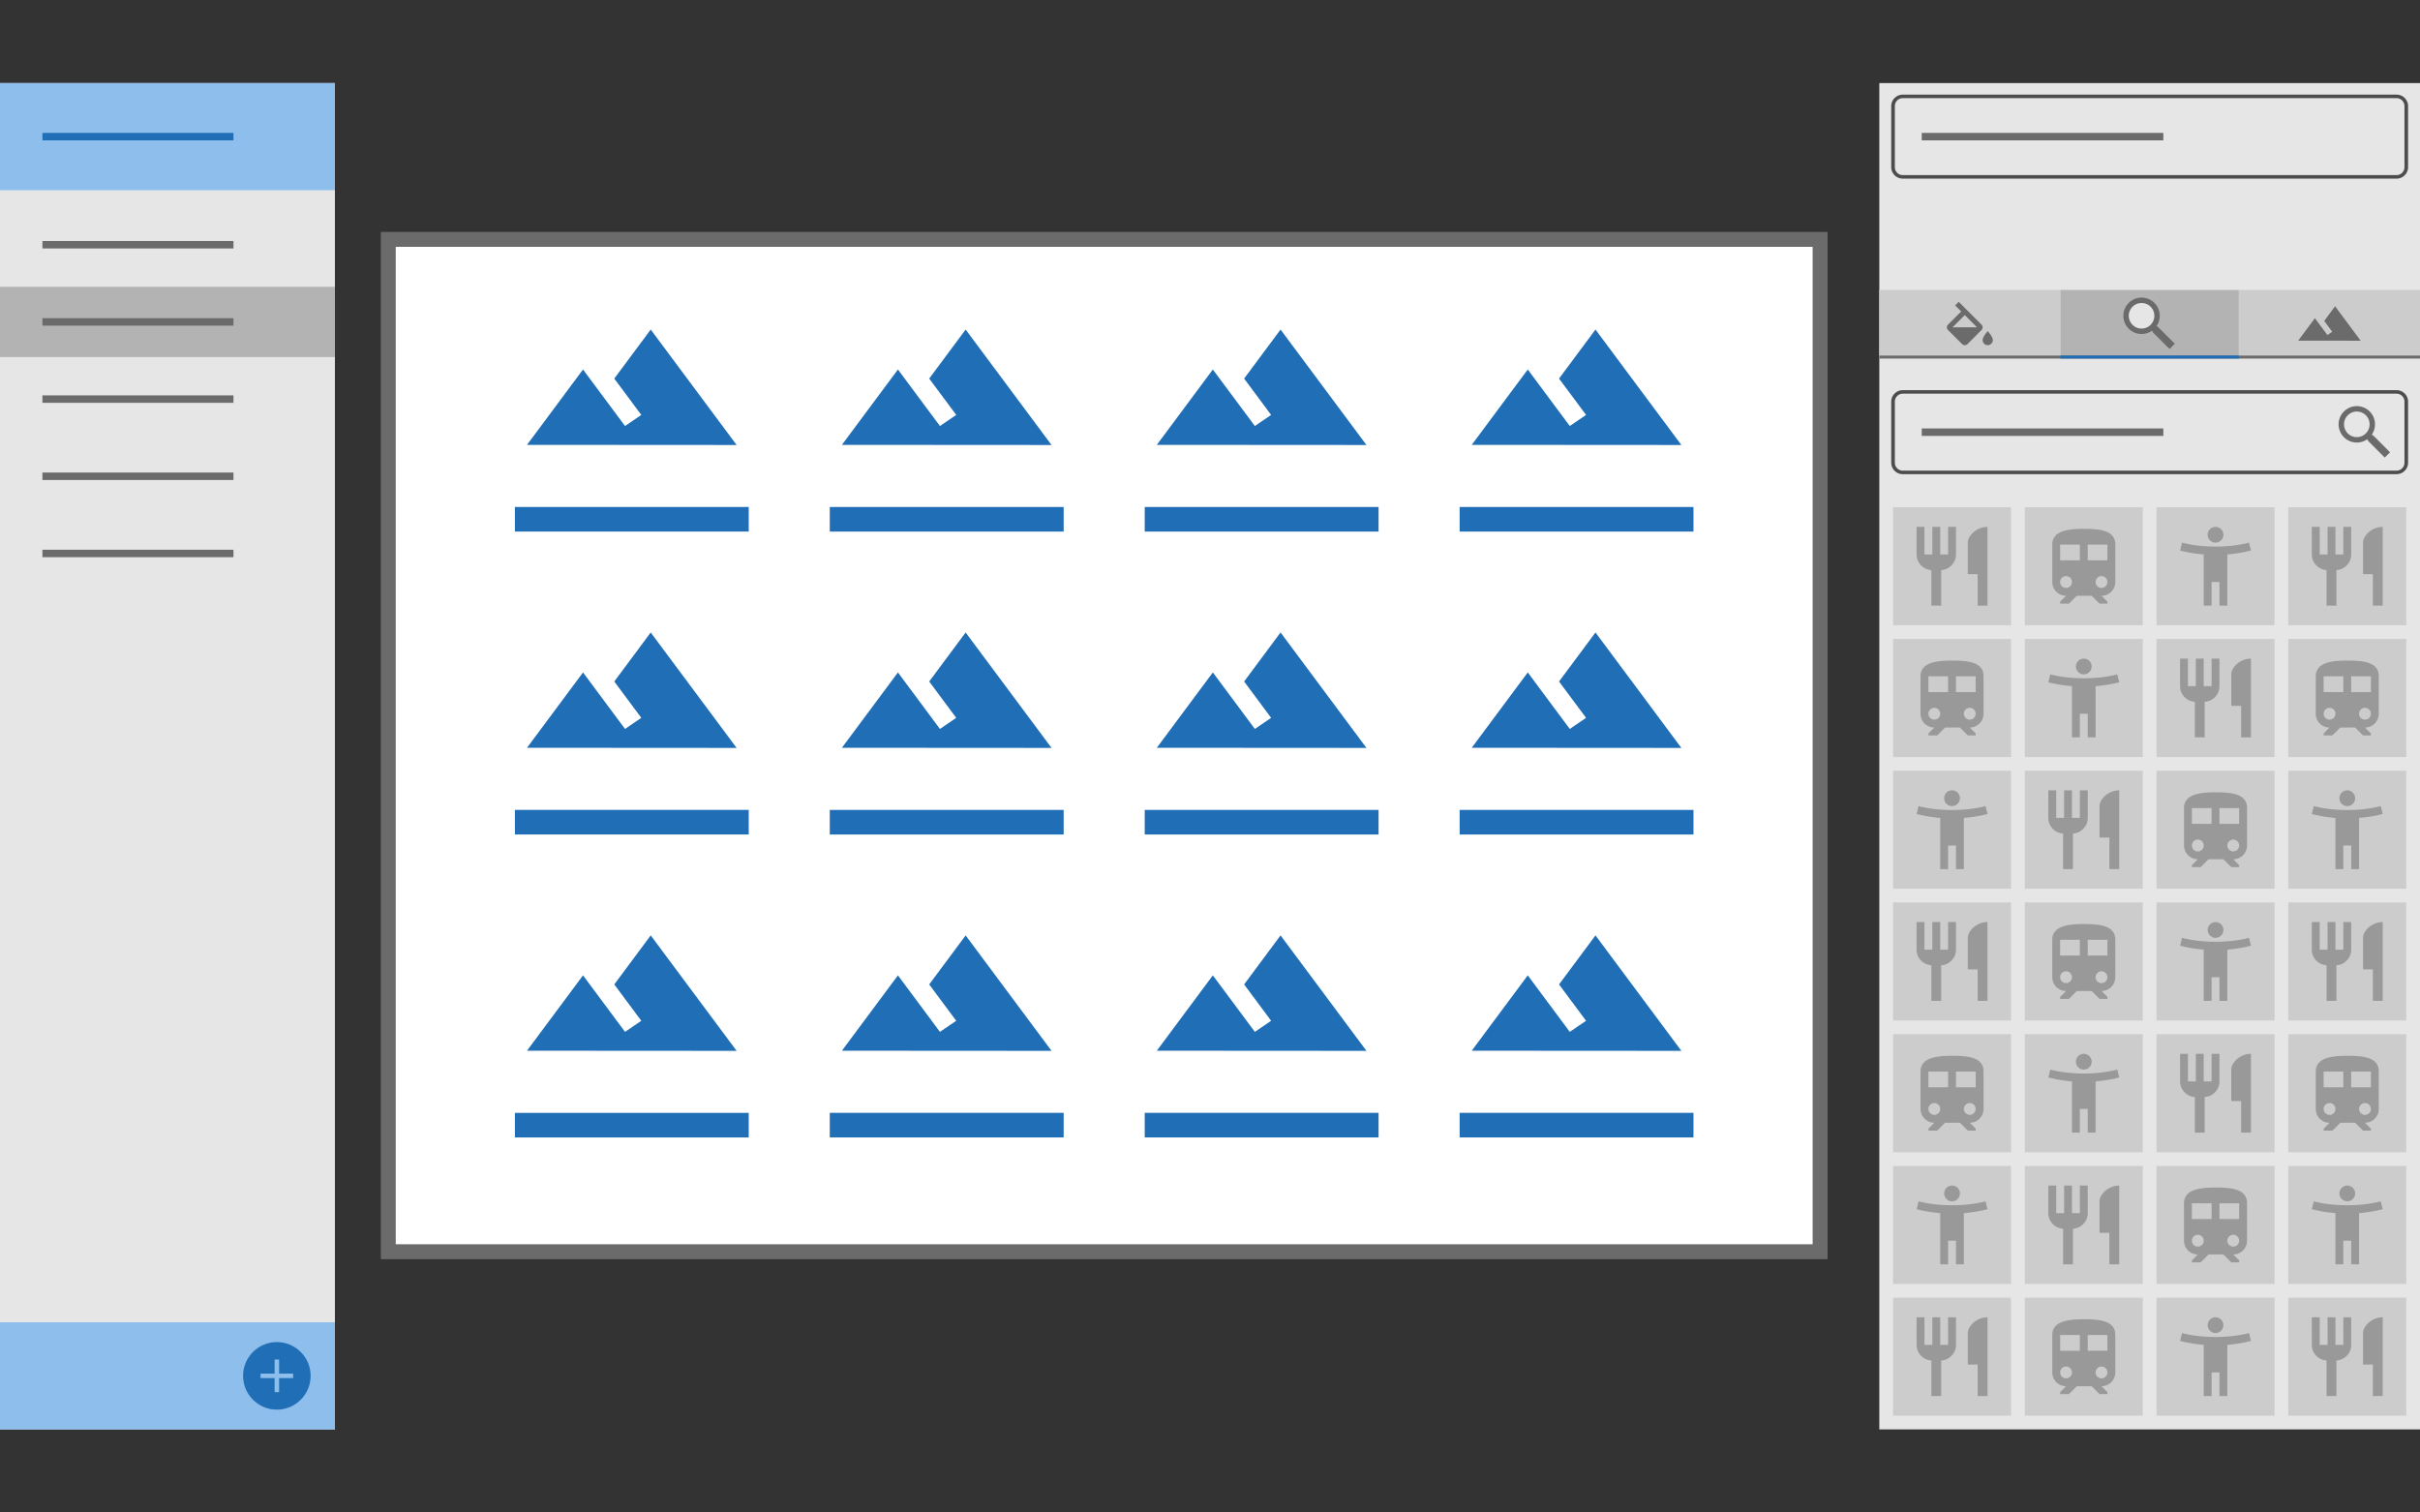 <svg xmlns="http://www.w3.org/2000/svg" xmlns:xlink="http://www.w3.org/1999/xlink" width="1920" height="1200"
     shape-rendering="geometricPrecision" image-rendering="optimizeQuality" fill-rule="evenodd"><rect width="100%" height="100%" fill="#333333" stroke="none"/><style>.Z{fill-rule:nonzero}  .a{fill:#6b6b6b}  .b{stroke-miterlimit:22.926}  .c{stroke:#6b6b6b}  .d{fill:#e6e6e6}  .e{stroke-width:2.36}  .f{stroke-width:5.91}</style><path d="M0 65.91h265.72v1068.17H0z" class="d"/><path d="M0 65.91h265.72v84.97H0z" fill="#8ebeec"/><path d="M33.65 108.4h151.58" stroke="#206eb5" fill="none" class="b f"/><path d="M0 1049.12h265.72v84.97H0z" fill="#8ebeec"/><circle cx="219.65" cy="1091.6" r="26.8" fill="#206eb5"/><path d="M1491.02 65.91H1920v1068.17h-428.98z" class="d"/><path d="M1491.02 230.03h143.71v53.26h-143.71z" fill="#ccc"/><path d="M308.06 189.9h1135.98v803.22H308.06z" fill="#fff"/><path d="M1444.04 195.82H308.06v-11.83h1135.98l5.92 5.91-5.92 5.92zm0-11.83h5.92v5.91l-5.92-5.91zm-5.91 809.13V189.9h11.83v803.22l-5.92 5.92-5.91-5.92zm11.83 0v5.92h-5.92l5.92-5.92zm-1141.9-5.91h1135.98v11.83H308.06l-5.92-5.92 5.92-5.91zm0 11.83h-5.92v-5.92l5.92 5.92zm5.91-809.14v803.22h-11.83V189.9l5.92-5.91 5.91 5.91zm-11.83 0v-5.91h5.92l-5.92 5.91z" class="Z a"/><g fill="#206eb5"><path d="M487.36 300.36l21.44 28.84-12.91 8.79-33.33-44.83-44.45 59.79 166.32.11-68.15-91.6z"/><path d="M594.04 421.75H408.5v-19.51h185.54z" class="Z"/><path d="M737.22 300.36l21.43 28.84-12.91 8.79-33.33-44.83-44.45 59.79 166.32.11-68.15-91.6z"/><path d="M843.89 421.75H658.35v-19.51h185.54z" class="Z"/><path d="M987.07 300.36l21.43 28.84-12.91 8.79-33.33-44.83-44.45 59.79 166.32.11-68.15-91.6z"/><path d="M1093.74 421.75H908.21v-19.51h185.53z" class="Z"/><path d="M1236.92 300.36l21.44 28.84-12.92 8.79-33.33-44.83-44.45 59.79 166.32.11-68.14-91.6z"/><path d="M1343.59 421.75h-185.53v-19.51h185.53z" class="Z"/><path d="M487.36 540.7l21.44 28.84-12.91 8.8-33.33-44.84-44.45 59.79 166.32.11-68.15-91.6z"/><path d="M594.04 662.09H408.5v-19.51h185.54z" class="Z"/><use xlink:href="#B"/><path d="M843.89 662.09H658.35v-19.51h185.54z" class="Z"/><use xlink:href="#B" x="249.85"/><path d="M1093.74 662.09H908.21v-19.51h185.53z" class="Z"/><path d="M1236.92 540.7l21.44 28.84-12.92 8.8-33.33-44.84-44.45 59.79 166.32.11-68.14-91.6z"/><path d="M1343.59 662.09h-185.53v-19.51h185.53z" class="Z"/><path d="M487.36 781.04l21.44 28.84-12.91 8.8-33.33-44.84-44.45 59.79 166.32.11-68.15-91.6z"/><path d="M594.04 902.43H408.5v-19.51h185.54z" class="Z"/><use xlink:href="#B" y="240.34"/><path d="M843.89 902.43H658.35v-19.51h185.54z" class="Z"/><use xlink:href="#B" x="249.85" y="240.34"/><path d="M1093.74 902.43H908.21v-19.51h185.53z" class="Z"/><path d="M1236.92 781.04l21.44 28.84-12.92 8.8-33.33-44.84-44.45 59.79 166.32.11-68.14-91.6z"/><path d="M1343.59 902.43h-185.53v-19.51h185.53z" class="Z"/></g><path d="M1716.37 111.36h-191.7v-5.92h191.7z" class="Z a"/><path d="M1901.41 77.87h-391.79v-2.8h391.79v2.8zm9.13 6.3h-2.86l-.01-.32-.03-.32-.04-.32-.05-.31-.07-.3-.09-.3-.1-.3-.11-.28-.13-.28-.14-.28-.15-.26-.17-.26-.17-.24-.19-.24-.2-.23-.21-.22-.22-.21-.23-.2-.24-.19-.24-.17-.26-.17-.26-.15-.27-.13-.28-.13-.28-.11-.29-.1-.29-.09-.3-.07-.31-.05-.31-.04-.32-.02-.31-.01v-2.8l.47.02.46.03.46.06.45.08.44.1.44.13.42.14.42.17.4.18.4.2.38.22.37.24.36.26.34.27.33.28.32.31.3.31.29.33.27.35.25.35.24.37.22.38.2.4.18.4.17.41.14.42.12.43.11.44.08.45.05.45.04.46.01.46zm-2.86 48.45V84.17h2.86v48.45h-2.86zm-6.27 9.1v-2.79l.31-.01.32-.02.31-.04.31-.06.3-.07.29-.08.29-.1.28-.11.28-.13.27-.14.26-.15.26-.16.48-.36.23-.2.22-.21.21-.22.2-.23.19-.24.34-.5.15-.27.14-.27.13-.28.11-.29.1-.29.09-.3.07-.3.05-.31.04-.32.03-.32.01-.33h2.86l-.01.47-.04.46-.05.45-.08.45-.11.44-.12.43-.14.42-.17.41-.18.4-.2.39-.22.39-.24.36-.25.36-.27.34-.29.33-.3.32-.32.3-.33.29-.34.27-.36.26-.37.23-.38.22-.4.21-.4.18-.42.17-.42.14-.44.12-.44.11-.45.08-.46.06-.46.03-.47.01zm-391.79-2.79h391.79v2.79h-391.79v-2.79zm-9.14-6.31h2.87l.01.33.02.32.04.32.06.31.07.3.08.3.1.29.12.29.12.28.14.27.15.27.17.25.18.25.19.24.19.23.21.22.22.21.23.19.24.19.25.18.25.16.26.15.27.14.28.13.28.11.29.1.29.08.31.07.3.06.31.04.32.02.32.01v2.79l-.47-.01-.46-.03-.46-.06-.46-.08-.44-.11-.43-.12-.43-.14-.42-.17-.4-.18-.39-.21-.39-.22-.37-.24-.36-.25-.34-.27-.33-.29-.32-.3-.3-.32-.29-.33-.27-.34-.25-.35-.24-.37-.22-.39-.2-.39-.18-.4-.16-.41-.15-.42-.12-.43-.1-.44-.08-.45-.06-.45-.04-.46-.01-.47zm2.87-48.45v48.45h-2.87V84.17h2.87zm6.27-9.1v2.8l-.32.01-.32.02-.31.04-.3.05-.31.07-.29.09-.29.1-.28.11-.28.13-.27.13-.26.15-.5.34-.24.19-.23.2-.22.21-.21.22-.19.23-.19.24-.18.24-.17.26-.15.26-.14.28-.12.28-.12.29-.1.29-.08.29-.07.31-.06.31-.04.32-.02.32-.01.32h-2.87l.01-.46.04-.46.06-.45.08-.45.1-.44.12-.43.15-.42.16-.41.18-.4.2-.4.22-.38.24-.37.25-.35.27-.34.29-.34.3-.31.32-.3.33-.29.34-.27.36-.26.37-.24.39-.22.39-.2.4-.18.42-.17.43-.14.43-.13.44-.1.46-.08.46-.06.46-.03.47-.02z" fill="#4d4d4d" class="Z"/><path d="M33.65 194.17h151.58M33.65 316.64h151.58M33.65 377.87h151.58M33.65 439.11h151.58" fill="none" class="b c f"/><path d="M0 227.52h265.72v55.77H0z" fill="#b3b3b3"/><g class="b"><g fill="none"><path d="M33.65 255.41h151.58" class="c f"/><g stroke="#8ebeec" stroke-width="3.55"><path d="M219.65 1078.67v25.86"/><path d="M232.59 1091.6h-25.87"/></g></g><path d="M1879.14 344.47l3.44 2.38 12 12-2.53 2.52-12-11.99-2.34-3.39z" class="a c e"/></g><path d="M1861.17 327.97a12.29 12.29 0 0 1 17.38 17.38 12.29 12.29 0 0 1-17.38-17.38z" class="d"/><path d="M1880.07 326.45l-3.04 3.03h.01l-.39-.36-.39-.33-.4-.32-.42-.29-.42-.26-.44-.25-.45-.22-.45-.19-.46-.18-.47-.15-.47-.13-.48-.1-.48-.08-.49-.06-.48-.04-.49-.01-.49.01-.48.04-.49.06-.48.08-.48.1-.47.13-.47.15-.46.18-.45.19-.45.22-.43.25-.43.26-.41.29-.41.32-.39.33-.38.36-3.04-3.03.54-.51.56-.48.57-.44.6-.42.61-.38.62-.34.63-.32.65-.28.66-.25.66-.21.67-.18.68-.15.69-.12.69-.08.69-.05.69-.02.69.02.69.05.69.08.69.12.68.15.67.18.66.21.66.25.65.28.64.32.62.34.61.38.59.42.58.44.55.48.54.51zm0 20.41l-3.03-3.03h-.01l.37-.38.33-.39.32-.41.29-.41.26-.43.25-.44.22-.44.19-.45.18-.47.15-.46.12-.47.11-.48.08-.48.06-.49.03-.48.02-.49-.02-.49-.03-.49-.06-.48-.08-.48-.11-.48-.12-.47-.15-.47-.18-.46-.19-.46-.22-.44-.25-.44-.26-.42-.29-.42-.32-.4-.33-.4-.37-.38 3.04-3.03.51.54.48.55.44.58.42.59.38.61.34.62.32.64.28.65.25.65.21.67.18.67.15.68.12.69.08.69.05.69.02.69-.02.69-.05.69-.08.69-.12.68-.15.68-.18.68-.21.66-.25.66-.28.65-.32.63-.34.62-.38.61-.42.6-.44.57-.48.56-.51.53zm-20.42 0l3.04-3.03.38.36.39.34.4.31.42.29.43.27.43.24.45.22.45.2.46.17.47.15.47.13.48.11.48.08.49.06.48.03.49.01.49-.01.48-.03.49-.06.48-.08.48-.11.47-.13.47-.15.46-.17.45-.2.45-.22.43-.24.43-.27.42-.29.4-.31.39-.34.39-.36 3.03 3.03-.54.52-.55.47-.58.45-.59.41-.61.38-.62.35-.64.32-.65.28-.66.25-.66.21-.67.18-.68.15-.69.12-.69.08-.69.05-.69.01-.69-.01-.69-.05-.69-.08-.69-.12-.67-.15-.68-.18-.66-.21-.66-.25-.65-.28-.63-.32-.63-.35-.6-.38-.6-.41-.57-.45-.56-.47-.54-.52zm0-20.41l3.04 3.03-.36.38-.34.4-.32.4-.28.42-.27.42-.24.44-.23.45-.19.45-.18.46-.15.47-.12.47-.11.48-.08.48-.06.48-.03.49-.01.49.01.48.03.49.06.49.08.48.11.48.12.47.15.47.18.46.19.45.23.44.24.44.27.43.28.41.32.41.34.39.36.38-3.04 3.03-.51-.53-.47-.56-.45-.57-.41-.6-.38-.61-.35-.62-.32-.63-.28-.65-.25-.66-.21-.67-.18-.67-.15-.68-.12-.68-.08-.69-.05-.69-.01-.69.01-.69.05-.69.08-.69.12-.69.15-.68.18-.67.21-.66.25-.66.28-.65.32-.64.35-.62.38-.61.41-.59.45-.58.47-.55.51-.54zm-143.28 19.38h-191.7v-5.92h191.7z" class="Z a"/><path d="M1901.41 312.34h-391.79v-2.79h391.79v2.79zm9.13 6.3h-2.86l-.01-.32-.03-.32-.04-.32-.05-.31-.07-.3-.09-.3-.1-.29-.11-.29-.13-.28-.14-.27-.15-.27-.34-.5-.19-.24-.2-.23-.21-.22-.22-.21-.23-.2-.48-.36-.26-.16-.26-.15-.27-.14-.28-.13-.28-.11-.29-.1-.29-.08-.3-.07-.31-.06-.31-.04-.32-.02-.31-.01v-2.79l.47.01.46.03.46.06.45.08.44.11.44.12.42.14.42.17.4.18.4.2.38.23.37.23.36.26.34.27.33.29.32.3.3.32.29.33.27.34.25.36.24.36.22.39.2.39.18.4.17.41.14.42.12.43.11.44.08.45.05.45.04.46.01.46zm-2.86 48.46v-48.46h2.86v48.46h-2.86zm-6.27 9.1v-2.8l.31-.01.32-.02.31-.04.31-.05.3-.08.29-.08.29-.1.28-.11.28-.13.27-.14.26-.15.26-.16.24-.17.24-.19.23-.2.22-.21.21-.22.2-.23.19-.24.17-.24.17-.26.15-.26.14-.28.13-.28.11-.28.1-.3.09-.3.07-.3.05-.31.04-.32.03-.32.01-.32h2.86l-.01.46-.04.46-.05.45-.08.45-.11.44-.12.43-.14.42-.17.41-.18.4-.2.4-.22.38-.24.37-.25.35-.27.35-.29.33-.3.31-.32.31-.33.28-.34.27-.36.26-.37.24-.38.22-.4.2-.4.18-.42.17-.42.14-.44.13-.44.1-.45.08-.46.06-.46.03-.47.02zm-391.79-2.8h391.79v2.8h-391.79v-2.8zm-9.14-6.3h2.87l.01.32.02.32.04.32.06.31.07.31.08.29.1.29.12.29.12.28.14.28.15.26.17.26.18.24.19.24.19.23.21.22.22.21.23.2.24.19.25.17.25.16.26.15.27.14.28.13.28.11.29.1.29.08.31.08.3.05.31.04.32.02.32.01v2.8l-.47-.02-.46-.03-.46-.06-.46-.08-.44-.1-.43-.13-.43-.14-.42-.17-.4-.18-.39-.2-.39-.22-.37-.24-.36-.26-.34-.27-.33-.29-.32-.3-.3-.31-.29-.34-.27-.34-.25-.35-.24-.37-.22-.38-.2-.4-.18-.4-.16-.41-.15-.42-.12-.43-.1-.44-.08-.45-.06-.45-.04-.46-.01-.46zm2.87-48.46v48.46h-2.87v-48.46h2.87zm6.27-9.09v2.79l-.32.01-.32.02-.31.04-.3.06-.31.07-.29.08-.29.1-.28.11-.28.13-.27.14-.26.15-.25.16-.25.18-.24.19-.23.19-.22.21-.21.22-.19.23-.19.24-.18.25-.17.25-.15.27-.14.27-.12.28-.12.29-.1.29-.08.3-.07.3-.06.31-.04.32-.02.32-.01.32h-2.87l.01-.46.04-.46.06-.45.08-.45.1-.44.12-.43.15-.42.16-.41.18-.4.2-.39.22-.39.24-.37.25-.35.27-.34.29-.33.3-.32.32-.3.33-.29.34-.27.36-.25.37-.24.39-.23.39-.2.4-.18.42-.17.43-.14.43-.12.44-.11.46-.08.46-.06.46-.03.47-.01z" fill="#4d4d4d" class="Z"/><path d="M1634.73 230.03h141.56v53.26h-141.56z" fill="#b3b3b3"/><path d="M1776.29 230.03H1920v53.26h-143.71z" fill="#ccc"/><g class="b e"><g fill="none"><path d="M1491.02 283.29H1920" class="c"/><path d="M1634.73 283.29h141.56" stroke="#206eb5"/></g><path d="M1708.04 258.12l3.77 2.61 11.99 12-2.53 2.52-11.99-11.99-2.43-3.5z" class="a c"/></g><path d="M1690.39 241.85c4.8-4.8 12.59-4.8 17.39 0a12.29 12.29 0 0 1 0 17.38c-4.8 4.8-12.59 4.8-17.39 0a12.29 12.29 0 0 1 0-17.38z" class="d"/><g class="a"><path d="M1709.29 240.33l-3.03 3.03-.38-.36-.39-.33-.41-.32-.41-.29-.43-.26-.44-.25-.44-.22-.45-.19-.47-.18-.46-.15-.48-.13-.48-.1-.47-.08-.49-.06-.49-.03-.48-.02-.49.02-.49.03-.48.06-.48.08-.48.1-.48.13-.46.15-.46.18-.46.19-.44.22-.44.25-.43.26-.41.29-.4.32-.4.33-.38.36-3.03-3.03.53-.51.56-.48.58-.44.59-.42.61-.38.62-.34.64-.32.64-.28.66-.25.67-.21.67-.18.68-.15.69-.12.68-.08.69-.05.7-.02.69.02.69.05.68.08.69.12.68.15.67.18.67.21.66.25.65.28.63.32.62.34.61.38.59.42.58.44.56.48.53.51zm0 20.42l-3.03-3.04.36-.38.34-.39.31-.41.29-.41.27-.43.24-.44.22-.44.2-.45.17-.46.15-.47.13-.48.11-.47.08-.48.05-.49.04-.48.01-.49-.01-.49-.04-.48-.05-.49-.08-.48-.11-.48-.13-.47-.15-.47-.17-.46-.2-.45-.22-.45-.24-.44-.27-.42-.29-.42-.31-.4-.34-.39-.36-.39 3.03-3.03.51.54.48.55.45.58.41.59.38.61.35.62.31.64.28.65.25.66.22.66.18.67.15.68.11.69.08.69.05.69.02.69-.02.69-.05.69-.08.69-.11.68-.15.68-.18.68-.22.66-.25.66-.28.65-.31.63-.35.62-.38.61-.41.6-.45.57-.48.56-.51.54zm-20.41 0l3.03-3.04.38.36.4.34.4.32.41.28.43.27.44.24.44.23.46.19.46.18.46.15.48.12.48.11.48.08.48.06.49.03.49.01.48-.01.49-.03.48-.06.48-.08.48-.11.48-.12.46-.15.47-.18.45-.19.44-.23.44-.24.43-.27.41-.28.41-.32.39-.34.38-.36 3.03 3.04-.53.51-.56.47-.58.45-.59.41-.61.38-.62.35-.63.32-.65.28-.66.25-.67.21-.67.18-.68.15-.68.12-.69.08-.69.05-.69.01-.7-.01-.69-.05-.69-.08-.68-.12-.68-.15-.67-.18-.67-.21-.66-.25-.64-.28-.64-.32-.62-.35-.61-.38-.59-.41-.58-.45-.56-.47-.53-.51zm0-20.42l3.03 3.03-.36.39-.34.39-.31.4-.29.42-.27.43-.24.43-.22.45-.2.45-.17.46-.15.47-.13.47-.1.48-.09.48-.05.49-.04.48-.01.49.01.49.04.48.05.49.09.48.1.48.13.47.15.47.17.46.2.45.22.44.24.44.27.43.29.42.31.4.34.39.36.38-3.03 3.04-.51-.54-.48-.56-.45-.57-.41-.6-.38-.61-.35-.62-.31-.63-.28-.65-.25-.66-.22-.66-.18-.68-.15-.68-.11-.68-.08-.69-.05-.69-.02-.69.02-.69.05-.69.08-.69.11-.69.15-.67.18-.68.22-.66.25-.66.28-.65.31-.64.35-.62.38-.61.41-.59.45-.58.48-.55.51-.54z" class="Z"/><path d="M1844 254.6l6.39 8.6-3.85 2.62-9.94-13.37-13.25 17.83 49.59.04-20.32-27.32zm-271.89 2.95l-18.1-18.09-2.85 2.85 4.82 4.82-10.43 10.42c-1.19 1.19-1.19 3.12 0 4.29l11.14 11.13c.58.59 1.37.89 2.14.89s1.56-.3 2.15-.89l11.13-11.13c1.19-1.17 1.19-3.1 0-4.29zm-22.97 2.14l9.69-9.69 9.7 9.69h-19.39zm27.91 3.04s-4.05 4.39-4.05 7.08a4.06 4.06 0 0 0 4.05 4.05 4.06 4.06 0 0 0 4.04-4.05c0-2.69-4.04-7.08-4.04-7.08z"/></g><use xlink:href="#C" fill="#ccc"/><path d="M1987.34 379.85h10.89v10.89h-10.89z" stroke="#000" fill="none" class="b e"/><g fill="#ccc"><use xlink:href="#C" x="104.53"/><use xlink:href="#C" x="209.05"/><use xlink:href="#C" x="313.57"/><use xlink:href="#C" y="104.52"/><use xlink:href="#C" x="104.53" y="104.52"/><use xlink:href="#C" x="209.05" y="104.52"/><use xlink:href="#C" x="313.57" y="104.52"/><use xlink:href="#C" y="209.04"/><use xlink:href="#C" x="104.53" y="209.04"/><use xlink:href="#C" x="209.05" y="209.04"/><use xlink:href="#C" x="313.57" y="209.04"/><use xlink:href="#C" y="313.56"/><use xlink:href="#C" x="104.53" y="313.56"/><use xlink:href="#C" x="209.05" y="313.56"/><use xlink:href="#C" x="313.57" y="313.56"/><use xlink:href="#C" y="418.08"/><use xlink:href="#C" x="104.53" y="418.08"/><use xlink:href="#C" x="209.05" y="418.08"/><use xlink:href="#C" x="313.57" y="418.08"/><use xlink:href="#C" y="522.6"/><use xlink:href="#C" x="104.53" y="522.6"/><use xlink:href="#C" x="209.05" y="522.6"/><use xlink:href="#C" x="313.57" y="522.6"/><use xlink:href="#C" y="627.12"/><use xlink:href="#C" x="104.53" y="627.12"/><use xlink:href="#C" x="209.05" y="627.12"/><use xlink:href="#C" x="313.57" y="627.12"/></g><g fill="#999"><path d="M1784.34 430.52c-8.16 2.18-17.72 3.12-26.57 3.12-8.84 0-18.4-.94-26.56-3.12l-1.56 6.25c5.81 1.56 12.5 2.59 18.75 3.12v40.63h6.25v-18.75h6.25v18.75h6.25v-40.63c6.25-.53 12.94-1.56 18.75-3.12l-1.56-6.25zm-26.57 0c3.44 0 6.25-2.82 6.25-6.25a6.27 6.27 0 0 0-6.25-6.25c-3.43 0-6.25 2.81-6.25 6.25a6.28 6.28 0 0 0 6.25 6.25zm-104.52-10.94c-12.5 0-25 1.56-25 12.5v29.68c0 6.04 4.91 10.94 10.94 10.94l-4.69 4.69v1.56h6.97l6.25-6.25h11.78l6.25 6.25h6.25v-1.56l-4.69-4.69c6.04 0 10.94-4.9 10.94-10.93v-29.69c0-10.94-11.18-12.5-25-12.5zm-14.06 46.87c-2.59 0-4.69-2.09-4.69-4.69 0-2.59 2.1-4.68 4.69-4.68s4.69 2.09 4.69 4.69c0 2.59-2.1 4.68-4.69 4.68zm10.94-21.87h-15.63v-12.5h15.63v12.5zm6.25 0v-12.5H1672v12.5h-15.62zm10.93 21.87c-2.59 0-4.68-2.09-4.68-4.69 0-2.59 2.09-4.68 4.68-4.68 2.6 0 4.69 2.09 4.69 4.68a4.68 4.68 0 0 1-4.69 4.69zm-121.71-26.56h-6.25v-21.87h-6.24v21.87h-6.26v-21.87h-6.25v21.87c0 6.63 5.19 12 11.72 12.41v28.21h7.82V452.3c6.53-.41 11.72-5.78 11.72-12.41v-21.87h-6.26v21.87zm15.63-9.37v25h7.81v25l7.82-.01v-62.49c-8.63 0-15.63 7-15.63 12.5h0zm297.94 9.37h-6.25v-21.87h-6.25v21.87h-6.25v-21.87h-6.25v21.87c0 6.63 5.19 12 11.72 12.41v28.21h7.81V452.3c6.54-.41 11.72-5.78 11.72-12.41v-21.87h-6.25v21.87zm15.63-9.37v25h7.81v25l7.81-.01v-62.49c-8.62 0-15.62 7-15.62 12.5h0zm-326.07 93.58c-12.5 0-25 1.56-25 12.5v29.68c0 6.04 4.91 10.94 10.94 10.94l-4.69 4.69v1.56h6.97l6.25-6.25h11.78l6.25 6.25h6.25v-1.56l-4.69-4.69a10.95 10.95 0 0 0 10.94-10.93V536.6c0-10.94-11.19-12.5-25-12.5zm-14.06 46.87a4.68 4.68 0 0 1-4.69-4.69c0-2.59 2.09-4.68 4.69-4.68 2.59 0 4.69 2.09 4.69 4.69 0 2.59-2.1 4.68-4.69 4.68zm10.93-21.87h-15.62v-12.5h15.62v12.5zm6.26 0v-12.5h15.62v12.5h-15.62zm10.93 21.87c-2.59 0-4.69-2.09-4.69-4.69 0-2.59 2.1-4.68 4.69-4.68 2.6 0 4.69 2.09 4.69 4.68a4.68 4.68 0 0 1-4.69 4.69zm117.03-35.93c-8.16 2.18-17.72 3.12-26.57 3.12-8.84 0-18.4-.94-26.56-3.12l-1.56 6.25c5.81 1.56 12.5 2.59 18.75 3.12v40.63h6.25v-18.75h6.25v18.75h6.25v-40.63c6.25-.53 12.94-1.56 18.75-3.12l-1.56-6.25zm-26.57 0c3.44 0 6.25-2.82 6.25-6.25a6.27 6.27 0 0 0-6.25-6.25 6.27 6.27 0 0 0-6.25 6.25c0 3.43 2.81 6.25 6.25 6.25zm209.05-10.94c-12.5 0-25 1.56-25 12.5v29.68c0 6.04 4.9 10.94 10.94 10.94l-4.69 4.69v1.56h6.97l6.25-6.25h11.78l6.25 6.25h6.25v-1.56l-4.69-4.69a10.95 10.95 0 0 0 10.94-10.93V536.6c0-10.94-11.19-12.5-25-12.5zm-14.06 46.87a4.68 4.68 0 0 1-4.69-4.69c0-2.59 2.09-4.68 4.69-4.68 2.59 0 4.68 2.09 4.68 4.69 0 2.59-2.09 4.68-4.68 4.68zm10.93-21.87h-15.62v-12.5h15.62v12.5zm6.25 0v-12.5h15.63v12.5h-15.63zm10.94 21.87c-2.59 0-4.69-2.09-4.69-4.69 0-2.59 2.1-4.68 4.69-4.68s4.69 2.09 4.69 4.68c0 2.6-2.1 4.69-4.69 4.69zm-121.71-26.56h-6.25v-21.87h-6.25v21.87h-6.25v-21.87h-6.25v21.87c0 6.63 5.19 12 11.72 12.41v28.21h7.81v-28.21c6.53-.41 11.72-5.78 11.72-12.41v-21.87h-6.25v21.87zm15.62-9.38v25.01h7.82v25l7.81-.01v-62.49c-8.63 0-15.62 7-15.62 12.49h-.01zm-194.98 104.53c-8.15 2.18-17.72 3.12-26.56 3.12s-18.41-.94-26.56-3.12l-1.57 6.25c5.82 1.56 12.5 2.59 18.75 3.12v40.63l6.25-.01V670.8h6.26v18.75h6.25v-40.62c6.25-.53 12.93-1.56 18.75-3.13l-1.57-6.24zm-26.56 0c3.44 0 6.25-2.82 6.25-6.26 0-3.43-2.81-6.25-6.25-6.25s-6.25 2.82-6.25 6.25c0 3.44 2.81 6.26 6.25 6.26zm209.04-10.94c-12.5 0-25 1.56-25 12.5v29.68c0 6.04 4.91 10.94 10.94 10.94l-4.69 4.69v1.56h6.97l6.25-6.25h11.78l6.26 6.25h6.24v-1.56l-4.68-4.69c6.03 0 10.93-4.9 10.93-10.94v-29.68c0-10.94-11.18-12.5-25-12.5zm-14.06 46.87c-2.59 0-4.69-2.09-4.69-4.69 0-2.59 2.1-4.68 4.69-4.68 2.6 0 4.69 2.09 4.69 4.68a4.68 4.68 0 0 1-4.69 4.69zm10.94-21.87h-15.63v-12.5h15.63v12.5zm6.25 0v-12.5h15.62v12.5h-15.62zm10.94 21.87a4.68 4.68 0 0 1-4.69-4.69c0-2.59 2.09-4.68 4.69-4.68 2.59 0 4.68 2.09 4.68 4.68 0 2.6-2.09 4.69-4.68 4.69zm-121.71-26.56h-6.25v-21.88h-6.25v21.88h-6.25v-21.88h-6.25v21.88c0 6.62 5.18 12 11.71 12.41v28.21h7.82v-28.22c6.53-.4 11.72-5.78 11.72-12.4v-21.88h-6.25v21.88zm15.62-9.38v25h7.81v25h7.82v-62.5c-8.63 0-15.63 7-15.63 12.5h0zm223.11 0c-8.16 2.19-17.72 3.13-26.56 3.13-8.85 0-18.41-.94-26.57-3.13l-1.56 6.25c5.81 1.57 12.5 2.6 18.75 3.13v40.62h6.25V670.8h6.25v18.75h6.25v-40.62c6.25-.53 12.94-1.56 18.75-3.13l-1.56-6.25zm-26.56 0c3.43 0 6.25-2.81 6.25-6.25 0-3.43-2.81-6.25-6.25-6.25s-6.25 2.82-6.25 6.25a6.27 6.27 0 0 0 6.25 6.25zm-77.96 104.52c-8.16 2.19-17.72 3.13-26.57 3.13-8.84 0-18.4-.94-26.56-3.13l-1.56 6.25c5.81 1.57 12.5 2.6 18.75 3.13v40.62h6.25v-18.75h6.25v18.75h6.25v-40.62c6.25-.53 12.94-1.56 18.75-3.13l-1.56-6.25zm-26.57 0a6.27 6.27 0 0 0 6.25-6.25 6.27 6.27 0 0 0-6.25-6.25c-3.43 0-6.25 2.81-6.25 6.25s2.82 6.25 6.25 6.25zm-104.52-10.93c-12.5 0-25 1.56-25 12.49v29.69a10.96 10.96 0 0 0 10.94 10.94l-4.69 4.69v1.56h6.97l6.25-6.25h11.78l6.25 6.25h6.25v-1.56l-4.69-4.69c6.04 0 10.94-4.91 10.94-10.94v-29.69c0-10.93-11.18-12.49-25-12.49zm-14.06 46.87c-2.59 0-4.69-2.09-4.69-4.69 0-2.59 2.1-4.68 4.69-4.68s4.69 2.09 4.69 4.68c0 2.6-2.1 4.69-4.69 4.69zm10.94-21.88h-15.63v-12.5h15.63v12.5zm6.25 0v-12.5H1672v12.5h-15.62zm10.93 21.88c-2.59 0-4.68-2.09-4.68-4.69 0-2.59 2.09-4.69 4.68-4.69 2.6 0 4.69 2.1 4.69 4.69a4.68 4.68 0 0 1-4.69 4.69zm-121.71-26.56h-6.25v-21.88h-6.24v21.88h-6.26v-21.88h-6.25v21.88c0 6.62 5.19 12 11.72 12.4v28.22h7.82v-28.22c6.53-.4 11.72-5.78 11.72-12.4v-21.88h-6.26v21.88zm15.63-9.38v25h7.81v25h7.82v-62.5c-8.63 0-15.63 7-15.63 12.5h0zm297.94 9.38h-6.25v-21.88h-6.25v21.88h-6.25v-21.88h-6.25v21.88c0 6.62 5.19 12 11.72 12.4v28.22h7.81v-28.22c6.54-.4 11.72-5.78 11.72-12.4v-21.88h-6.25v21.88zm15.63-9.38v25h7.81v25h7.81v-62.5c-8.62 0-15.62 7-15.62 12.5h0z"/><path d="M1548.73 837.65c-12.5 0-25 1.57-25 12.5v29.69a10.96 10.96 0 0 0 10.94 10.94l-4.69 4.69v1.56h6.97l6.25-6.25h11.78l6.25 6.25h6.25v-1.56l-4.69-4.69a10.96 10.96 0 0 0 10.94-10.94v-29.69c0-10.93-11.19-12.5-25-12.5zm-14.06 46.88c-2.6 0-4.69-2.1-4.69-4.69s2.09-4.69 4.69-4.69a4.69 4.69 0 0 1 4.69 4.69c0 2.6-2.1 4.69-4.69 4.69zm10.93-21.88h-15.62v-12.5h15.62v12.5zm6.26 0v-12.5h15.62v12.5h-15.62zm10.93 21.88a4.69 4.69 0 1 1 0-9.38c2.6 0 4.69 2.1 4.69 4.69s-2.09 4.69-4.69 4.69zm117.03-35.94c-8.16 2.19-17.72 3.13-26.57 3.13-8.84 0-18.4-.94-26.56-3.13l-1.56 6.25c5.81 1.57 12.5 2.6 18.75 3.13v40.62h6.25v-18.75h6.25v18.75h6.25v-40.62c6.25-.53 12.94-1.57 18.75-3.13l-1.56-6.25zm-26.57 0a6.27 6.27 0 0 0 6.25-6.25 6.27 6.27 0 0 0-6.25-6.25 6.27 6.27 0 0 0-6.25 6.25 6.27 6.27 0 0 0 6.25 6.25zm209.05-10.94c-12.5 0-25 1.57-25 12.5v29.69c0 6.03 4.9 10.94 10.94 10.94l-4.69 4.69v1.56h6.97l6.25-6.25h11.78l6.25 6.25h6.25v-1.56l-4.69-4.69a10.96 10.96 0 0 0 10.94-10.94v-29.69c0-10.93-11.19-12.5-25-12.5zm-14.06 46.88c-2.6 0-4.69-2.1-4.69-4.69s2.09-4.69 4.69-4.69c2.59 0 4.68 2.1 4.68 4.69 0 2.6-2.09 4.69-4.68 4.69zm10.93-21.88h-15.62v-12.5h15.62v12.5zm6.25 0v-12.5h15.63v12.5h-15.63zm10.94 21.88a4.69 4.69 0 1 1 0-9.38 4.69 4.69 0 1 1 0 9.38zm-121.71-26.56h-6.25v-21.88h-6.25v21.88h-6.25v-21.88h-6.25v21.88c0 6.62 5.19 12 11.72 12.4v28.22h7.81v-28.22c6.53-.4 11.72-5.78 11.72-12.4v-21.88h-6.25v21.88zm15.62-9.38v25h7.82v25h7.81v-62.5c-8.63 0-15.62 7-15.62 12.5h-.01zm-194.98 104.52c-8.15 2.19-17.72 3.13-26.56 3.13s-18.41-.94-26.56-3.13l-1.57 6.25c5.82 1.56 12.5 2.6 18.75 3.13v40.62h6.25v-18.75h6.26v18.75h6.25v-40.62c6.25-.54 12.93-1.57 18.75-3.13l-1.57-6.25zm-26.56 0a6.27 6.27 0 0 0 6.25-6.25 6.27 6.27 0 0 0-6.25-6.25 6.27 6.27 0 0 0-6.25 6.25 6.27 6.27 0 0 0 6.25 6.25zm209.04-10.94c-12.5 0-25 1.57-25 12.5v29.69a10.96 10.96 0 0 0 10.94 10.94l-4.69 4.69v1.56h6.97l6.25-6.25h11.78l6.26 6.25h6.24v-1.56l-4.68-4.69a10.95 10.95 0 0 0 10.93-10.94v-29.69c0-10.93-11.18-12.5-25-12.5zm-14.06 46.88a4.69 4.69 0 1 1 0-9.38c2.6 0 4.69 2.1 4.69 4.69a4.68 4.68 0 0 1-4.69 4.69zm10.94-21.88h-15.63v-12.5h15.63v12.5zm6.25 0v-12.5h15.62v12.5h-15.62zm10.94 21.88c-2.6 0-4.69-2.1-4.69-4.69s2.09-4.69 4.69-4.69c2.59 0 4.68 2.1 4.68 4.69s-2.09 4.69-4.68 4.69zm-121.71-26.56h-6.25v-21.88h-6.25v21.88h-6.25v-21.88h-6.25v21.88c0 6.62 5.18 12 11.71 12.4v28.22h7.82v-28.22c6.53-.4 11.72-5.78 11.72-12.4v-21.88h-6.25v21.88zm15.62-9.38v25h7.81v25h7.82v-62.5c-8.63 0-15.63 7-15.63 12.5h0zm223.11 0c-8.16 2.19-17.72 3.13-26.56 3.13-8.85 0-18.41-.94-26.57-3.13l-1.56 6.25c5.81 1.56 12.5 2.59 18.75 3.13v40.62h6.25v-18.75h6.25v18.75h6.25v-40.62c6.25-.54 12.94-1.57 18.75-3.13l-1.56-6.25zm-26.56 0c3.43 0 6.25-2.81 6.25-6.25a6.27 6.27 0 0 0-6.25-6.25 6.27 6.27 0 0 0-6.25 6.25 6.27 6.27 0 0 0 6.25 6.25zm-77.96 104.52c-8.16 2.19-17.72 3.13-26.57 3.13-8.84 0-18.4-.94-26.56-3.13l-1.56 6.25c5.81 1.56 12.5 2.59 18.75 3.13v40.62h6.25v-18.75h6.25v18.75h6.25V1067c6.25-.53 12.94-1.56 18.75-3.12l-1.56-6.25zm-26.57 0a6.27 6.27 0 0 0 6.25-6.25 6.27 6.27 0 0 0-6.25-6.25c-3.43 0-6.25 2.81-6.25 6.25s2.82 6.25 6.25 6.25zm-104.52-10.94c-12.5 0-25 1.56-25 12.5v29.69a10.96 10.96 0 0 0 10.94 10.94l-4.69 4.68v1.57h6.97l6.25-6.25h11.78l6.25 6.25h6.25v-1.57l-4.69-4.68c6.04 0 10.94-4.91 10.94-10.94v-29.69c0-10.94-11.18-12.5-25-12.5zm-14.06 46.88a4.69 4.69 0 0 1-4.69-4.69c0-2.6 2.1-4.69 4.69-4.69a4.69 4.69 0 1 1 0 9.38zm10.94-21.88h-15.63v-12.5h15.63v12.5zm6.25 0v-12.5H1672v12.5h-15.62zm10.93 21.88c-2.59 0-4.68-2.1-4.68-4.69 0-2.6 2.09-4.69 4.68-4.69a4.68 4.68 0 0 1 4.69 4.69c0 2.59-2.09 4.69-4.69 4.69zM1545.6 1067h-6.25v-21.87h-6.24V1067h-6.26v-21.87h-6.25V1067c0 6.63 5.19 12 11.72 12.41v28.22h7.82v-28.22c6.53-.41 11.72-5.78 11.72-12.41v-21.87h-6.26V1067zm15.63-9.37v25h7.81v25h7.82v-62.5c-8.63 0-15.63 7-15.63 12.5h0zm297.94 9.37h-6.25v-21.87h-6.25V1067h-6.25v-21.87h-6.25V1067c0 6.63 5.19 12 11.72 12.41v28.22h7.81v-28.22c6.54-.41 11.72-5.78 11.72-12.41v-21.87h-6.25V1067zm15.63-9.37v25h7.81v25h7.81v-62.5c-8.62 0-15.62 7-15.62 12.5h0z"/></g><defs ><path id="B" d="M737.22 540.7l21.43 28.84-12.91 8.8-33.33-44.84-44.45 59.79 166.32.11-68.15-91.6z"/><path id="C" d="M1501.91 402.45h93.63v93.63h-93.63z"/></defs></svg>
